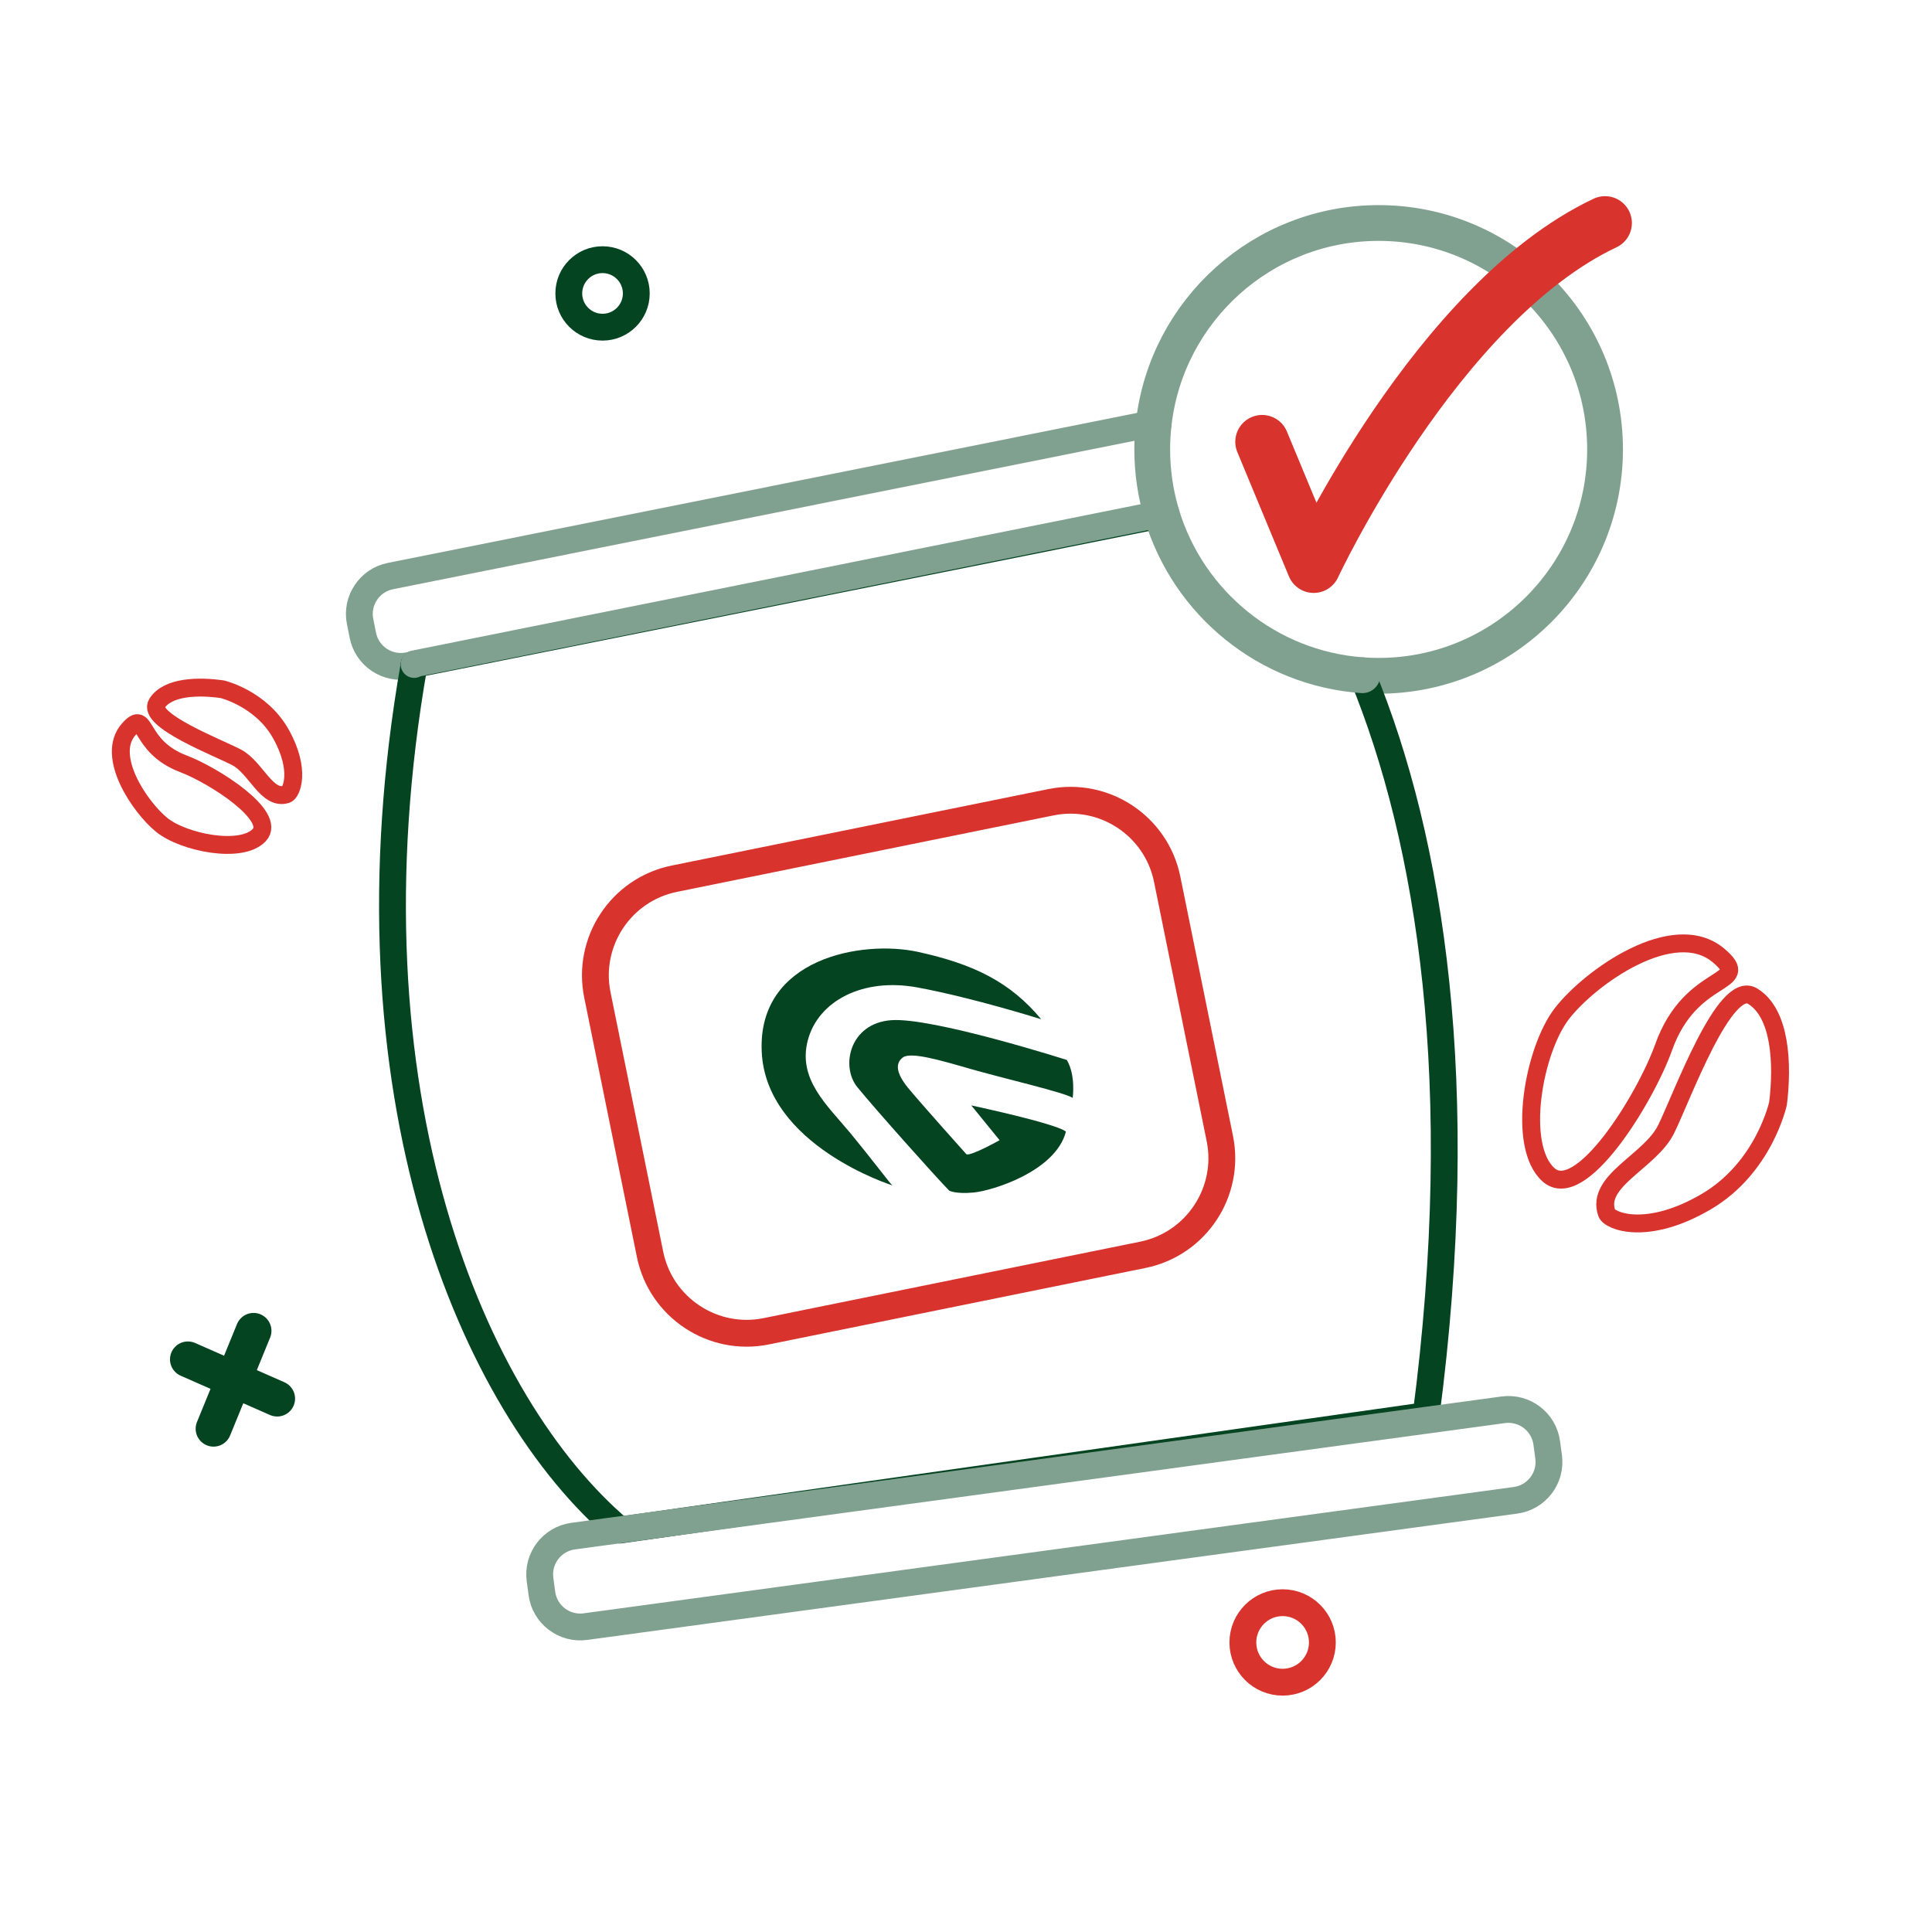 <?xml version="1.0" encoding="UTF-8" standalone="no"?><!DOCTYPE svg PUBLIC "-//W3C//DTD SVG 1.1//EN" "http://www.w3.org/Graphics/SVG/1.1/DTD/svg11.dtd"><svg width="100%" height="100%" viewBox="0 0 4500 4500" version="1.1" xmlns="http://www.w3.org/2000/svg" xmlns:xlink="http://www.w3.org/1999/xlink" xml:space="preserve" xmlns:serif="http://www.serif.com/" style="fill-rule:evenodd;clip-rule:evenodd;stroke-linecap:round;stroke-linejoin:round;stroke-miterlimit:1.5;"><rect id="Artboard14" x="0" y="0" width="4500" height="4500" style="fill:none;"/><path d="M964.643,1547.67l-13.574,2.718c-48.698,9.75 -96.151,-21.872 -105.9,-70.57l-6.433,-32.128c-9.75,-48.698 21.871,-96.151 70.57,-105.901l1777.96,-355.967" style="fill:none;stroke:#81a190;stroke-width:62.5px;"/><path d="M2706.13,1199.01c-0.249,-0.824 -0.495,-1.648 -0.74,-2.474" style="fill:none;stroke:#044421;stroke-width:62.5px;"/><path d="M2687.27,985.827c30.241,-262.397 253.41,-466.422 523.856,-466.422c291.049,-0 527.343,236.294 527.343,527.343c0,291.049 -236.294,527.343 -527.343,527.343c-12.724,0 -25.344,-0.451 -37.844,-1.339" style="fill:none;stroke:#81a190;stroke-width:83.33px;"/><path d="M2706.13,1199.01l-1741.49,348.665" style="fill:none;stroke:#044421;stroke-width:62.5px;"/><path d="M3173.28,1572.75c158.266,385.559 249.142,952.684 148.249,1724.37l-1877.87,266.687c-342.925,-290.942 -654.433,-1017.33 -479.017,-2016.13" style="fill:none;stroke:#044421;stroke-width:62.5px;"/><path d="M964.643,1547.67c0.085,-0.484 0.171,-0.969 0.256,-1.453l1740.5,-349.686" style="fill:none;stroke:#81a190;stroke-width:62.5px;"/><circle cx="2987.47" cy="3825.57" r="92.597" style="fill:none;stroke:#d9332e;stroke-width:62.5px;"/><circle cx="1403.43" cy="683.456" r="78.614" style="fill:none;stroke:#044421;stroke-width:62.5px;"/><path d="M2718.6,2047.91l122.652,604.091c25.216,124.197 -55.143,245.502 -179.341,270.719l-877.134,178.089c-124.198,25.216 -245.502,-55.144 -270.719,-179.341l-122.651,-604.092c-25.217,-124.197 55.143,-245.501 179.34,-270.718l877.135,-178.089c124.197,-25.216 245.502,55.143 270.718,179.341Z" style="fill:none;stroke:#d9332e;stroke-width:62.5px;"/><g><path d="M437.608,3166.18l207.997,91.476" style="fill:none;stroke:#044421;stroke-width:83.33px;"/><path d="M497.386,3327.8l93.213,-228.066" style="fill:none;stroke:#044421;stroke-width:83.33px;"/></g><g><path d="M2078.54,2761.03c0,-0 -294.411,-92.68 -304.345,-311.341c-9.934,-218.661 234.712,-260.942 364.088,-232.535c129.376,28.406 214.07,69.573 286.935,156.914c-0,-0 -157.745,-49.937 -288.289,-74.099c-127.345,-23.57 -231.209,31.65 -255.329,122.836c-24.12,91.185 45.048,151.161 98.638,216.016c50.224,60.78 94.474,119.995 98.302,122.209Z" style="fill:#044421;"/><path d="M2262.26,2574.68l65.986,81.077c0,-0 -65.035,36.518 -77.093,32.933c-0,0 -108.371,-120.912 -136.115,-154.877c-27.745,-33.964 -30.199,-56.723 -12.494,-70.56c17.706,-13.838 82.965,4.783 156.946,26.182c73.98,21.399 223.814,55.964 238.976,67.922c-0,0 7.648,-52.022 -13.577,-88.457c0,0 -313.536,-100.174 -409.71,-92.65c-96.175,7.525 -117.621,107.36 -78.404,155.772c39.217,48.411 181.572,207.97 213.987,241.086c0,0 14.223,8.513 57.263,4.471c43.041,-4.041 190.646,-49.32 214.653,-141.588c0,0 -2.698,-13.76 -220.418,-61.311Z" style="fill:#044421;"/></g><path d="M3638.34,2360.39c66.075,-85.066 260.511,-222.984 364.736,-134.669c83.039,70.363 -64.06,33.917 -128.016,213.257c-42.36,118.783 -193.537,364.692 -268.436,297.139c-74.899,-67.554 -34.36,-290.661 31.716,-375.727Z" style="fill:none;stroke:#d9332e;stroke-width:41.67px;"/><path d="M376.699,1921.37c-50.69,-41.039 -131.81,-160.429 -77.075,-222.447c43.61,-49.411 19.751,39.194 127.54,80.1c71.391,27.094 218.414,121.614 176.605,166.131c-41.81,44.518 -176.379,17.254 -227.07,-23.784Z" style="fill:none;stroke:#d9332e;stroke-width:41.67px;"/><path d="M4141.39,2570.04c0,0 -32.188,149.338 -166.744,228.544c-138.724,81.659 -225.733,45.274 -232.169,26.923c-26.526,-75.646 100.906,-119.805 138.196,-195.293c37.291,-75.487 136.366,-349.705 201.513,-309.982c65.146,39.722 70.589,157.272 59.204,249.808Z" style="fill:none;stroke:#d9332e;stroke-width:41.67px;"/><path d="M517.755,1605.39c-0,-0 90.013,21.308 136.32,103.732c47.742,84.977 24.654,137.206 13.466,140.878c-46.119,15.135 -71.296,-62.548 -116.54,-86.044c-45.243,-23.496 -210.039,-86.82 -185.197,-125.774c24.842,-38.953 96.071,-40.813 151.951,-32.792Z" style="fill:none;stroke:#d9332e;stroke-width:41.67px;"/><path d="M3173.28,1572.75c-221.419,-15.732 -405.24,-168.418 -467.147,-373.742" style="fill:none;stroke:#81a190;stroke-width:83.33px;"/><path d="M2705.39,1196.54c-14.063,-47.488 -21.612,-97.764 -21.612,-149.788c-0,-20.603 1.184,-40.931 3.487,-60.921" style="fill:none;stroke:#81a190;stroke-width:83.33px;"/><path d="M2939.71,1029.01l120.163,289.545c-0,0 286.203,-613.836 678.597,-799.145" style="fill:none;stroke:#d9332e;stroke-width:125px;"/><path d="M3602.64,3360.72l4.41,32.467c6.684,49.213 -27.843,94.595 -77.056,101.279l-2166.48,294.267c-49.213,6.684 -94.594,-27.843 -101.279,-77.056l-4.41,-32.468c-6.684,-49.213 27.844,-94.594 77.056,-101.279l2166.48,-294.266c49.213,-6.685 94.594,27.843 101.279,77.056Z" style="fill:none;stroke:#81a190;stroke-width:62.5px;"/></svg>